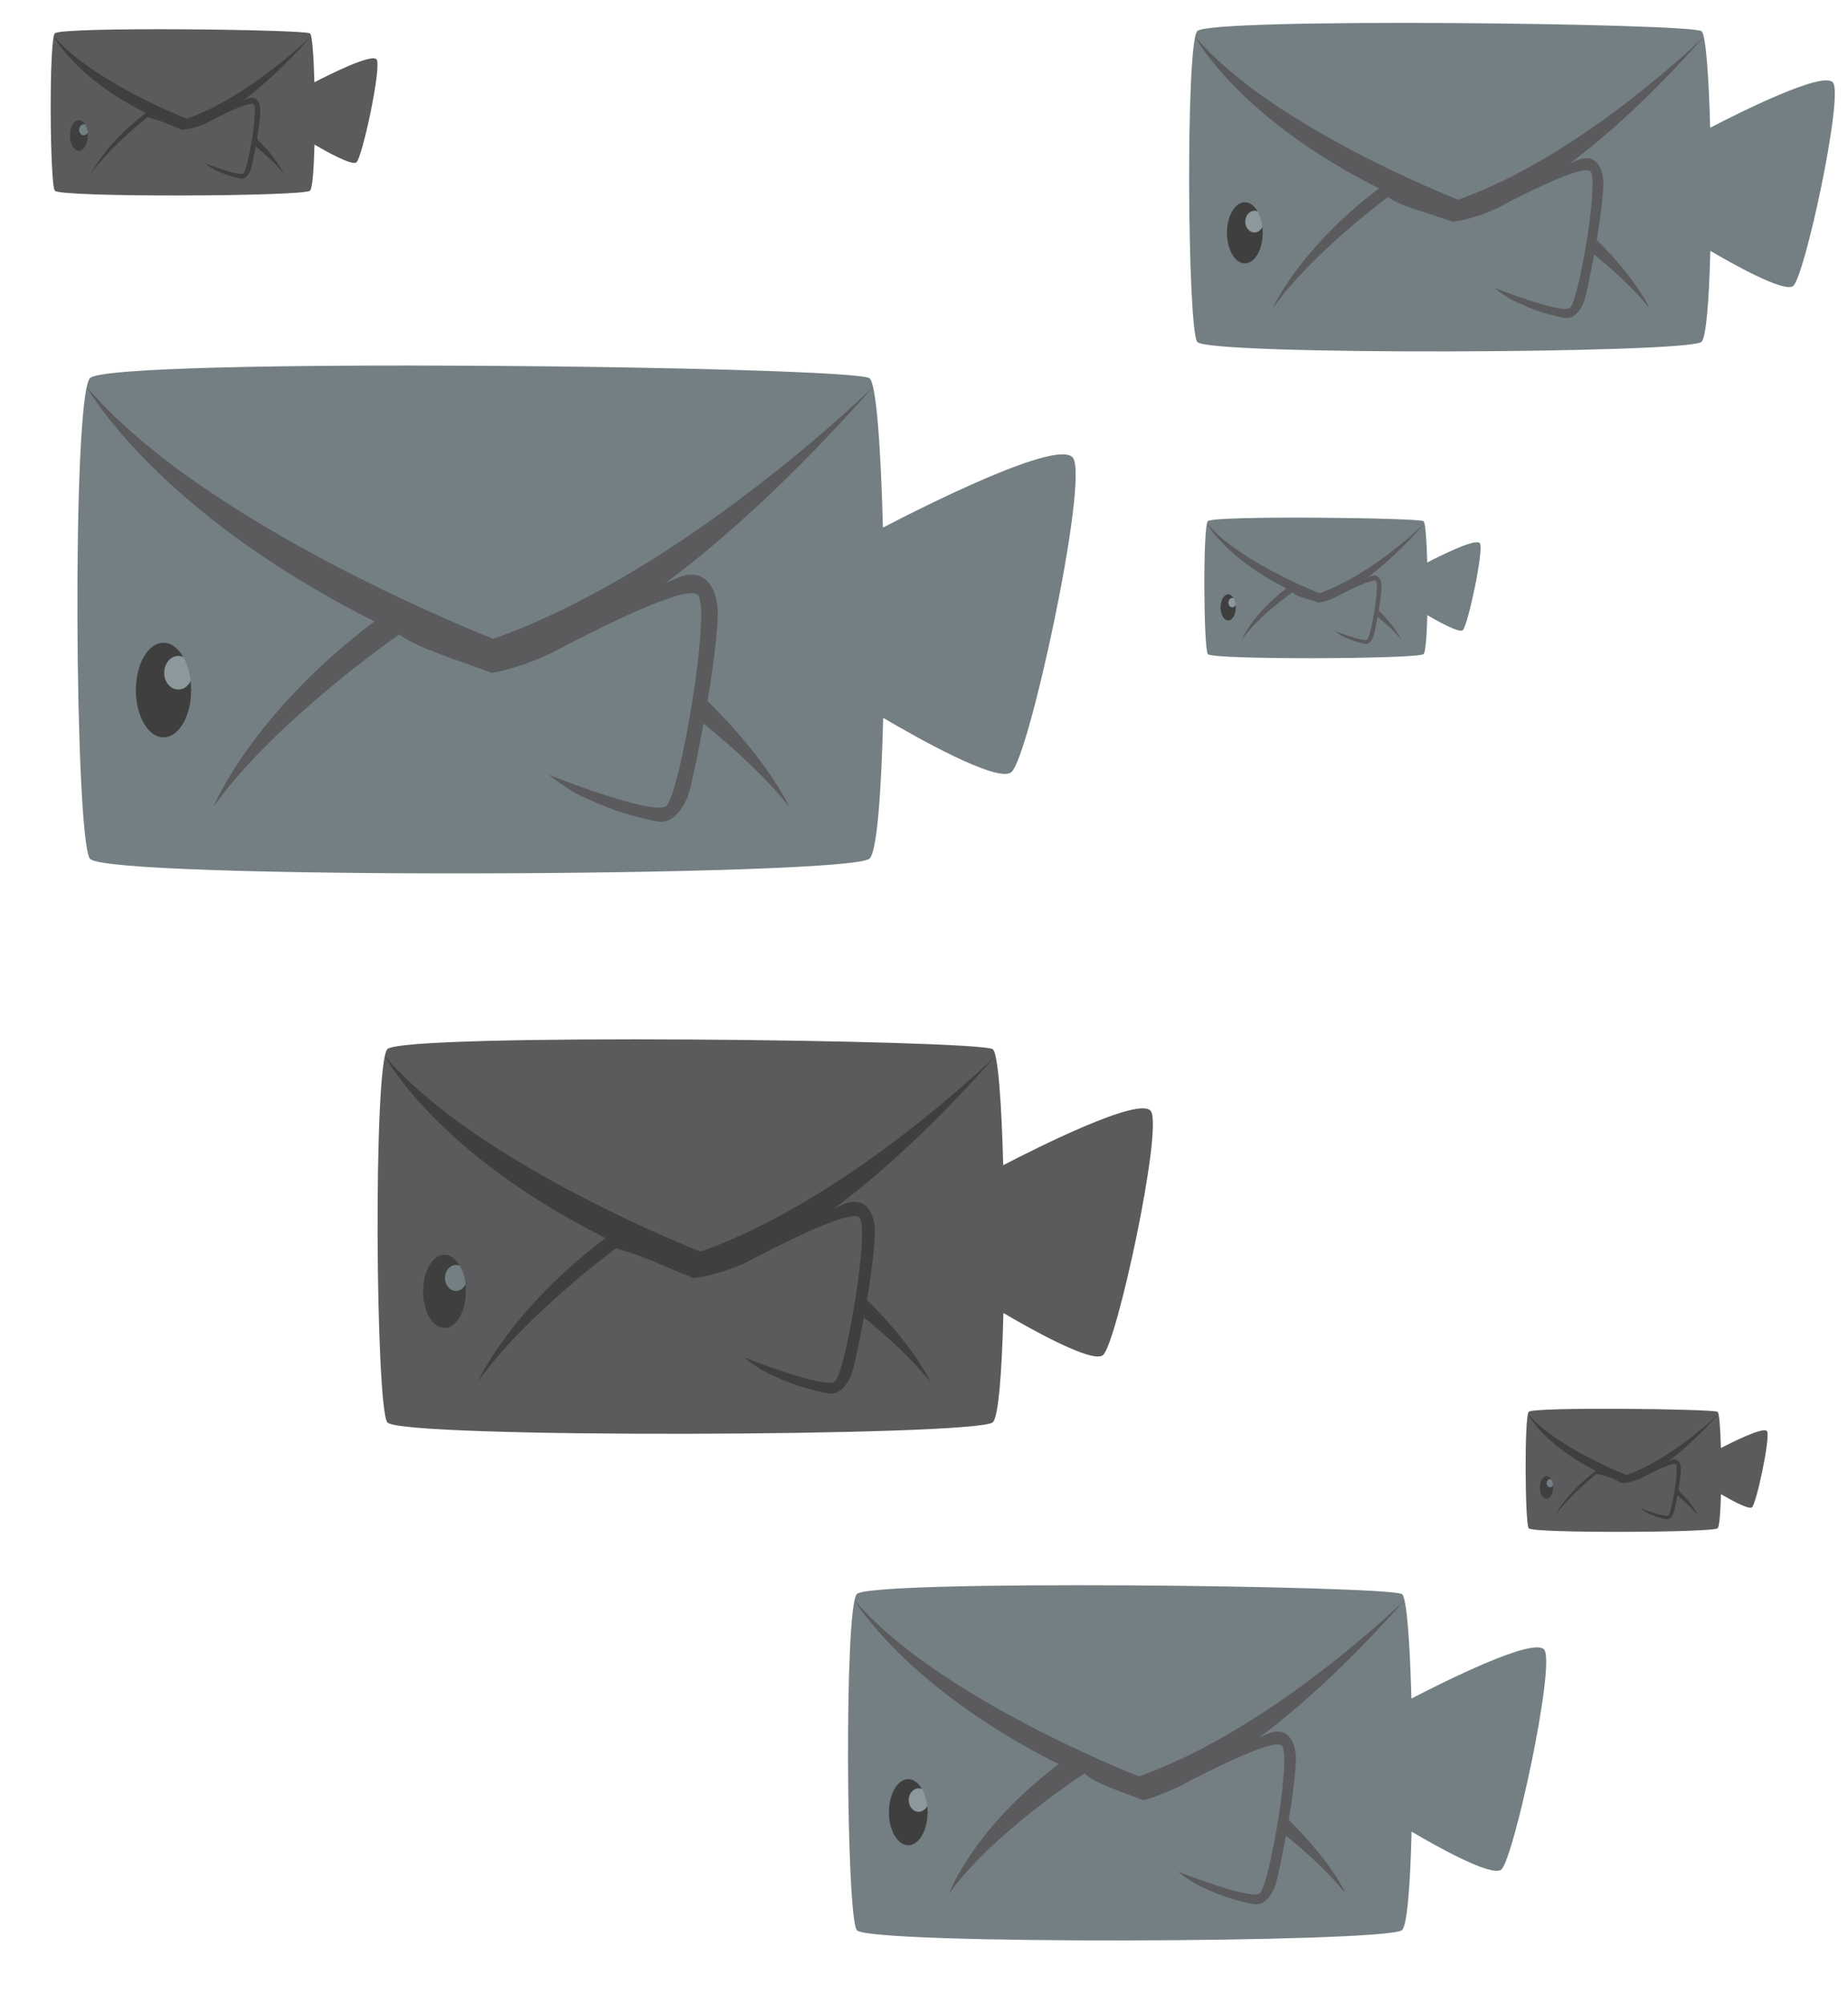 <?xml version="1.0" encoding="utf-8"?>
<!-- Generator: Adobe Illustrator 17.0.0, SVG Export Plug-In . SVG Version: 6.00 Build 0)  -->
<!DOCTYPE svg PUBLIC "-//W3C//DTD SVG 1.1//EN" "http://www.w3.org/Graphics/SVG/1.1/DTD/svg11.dtd">
<svg version="1.1" id="Layer_1" xmlns="http://www.w3.org/2000/svg" xmlns:xlink="http://www.w3.org/1999/xlink" x="0px" y="0px"
	 width="213px" height="231px" viewBox="0 0 213 231" enable-background="new 0 0 213 231" xml:space="preserve">
<g>
	<path fill="#5B5A5C" d="M6.315,3.848c0.684-0.798,28.73-0.456,29.414,0c0.253,0.169,0.428,2.603,0.508,5.636
		c1.634-0.849,6.696-3.395,7.179-2.618c0.577,0.927-1.674,11.335-2.338,11.85c-0.528,0.41-3.595-1.324-4.831-2.053
		c-0.07,2.831-0.238,5.073-0.518,5.313c-0.798,0.684-28.844,0.798-29.414,0C5.745,21.177,5.631,4.646,6.315,3.848z"/>
	<ellipse fill="#737F83" cx="9.093" cy="15.614" rx="1.045" ry="1.787"/>
	<path fill="#3F3F3F" d="M9.093,13.827c0.294,0,0.558,0.209,0.748,0.543c-0.058-0.025-0.119-0.044-0.185-0.044
		c-0.297,0-0.539,0.284-0.539,0.634c0,0.35,0.241,0.634,0.539,0.634c0.2,0,0.368-0.135,0.461-0.326
		c0.013,0.112,0.02,0.227,0.02,0.345c0,0.987-0.468,1.787-1.045,1.787s-1.045-0.8-1.045-1.787S8.516,13.827,9.093,13.827z"/>
	<path fill="#3F3F3F" d="M6.195,4.178c4.498,5.29,15.34,9.503,15.34,9.503c7.268-2.565,14.329-9.503,14.329-9.503
		c-3.064,3.457-5.697,5.808-7.841,7.408c0.179-0.084,0.342-0.157,0.48-0.214c1.107-0.451,1.561,0.534,1.496,1.578
		c-0.05,0.898-0.204,2.017-0.382,3.079c2.298,2.251,3.08,3.979,3.08,3.979c-0.87-1.086-2.047-2.169-3.229-3.132
		c-0.24,1.308-0.484,2.392-0.56,2.64c-0.105,0.345-0.502,1.152-1.147,1.062c-1.446-0.285-2.113-0.606-3.007-1.012
		c-0.607-0.322-1.118-0.752-1.118-0.752s3.923,1.56,4.422,1.174c0.5-0.386,1.709-7.39,1.195-7.96
		c-0.419-0.464-4.147,1.454-5.507,2.177c-1.444,0.666-2.766,0.757-2.766,0.757C19.749,14.499,19,14.013,17,13.516
		c0,0.001,0,0.002,0,0.003c0,0-4.196,3.241-6.506,6.49c0,0,1.652-3.467,6.316-6.987C8.549,8.877,6.195,4.178,6.195,4.178z"/>
</g>
<g>
	<path fill="#5B5A5C" d="M176.193,162.724c0.507-0.591,21.273-0.338,21.78,0c0.187,0.125,0.317,1.927,0.376,4.173
		c1.21-0.629,4.958-2.514,5.315-1.939c0.427,0.687-1.239,8.393-1.731,8.774c-0.391,0.303-2.662-0.981-3.577-1.52
		c-0.052,2.096-0.176,3.756-0.383,3.934c-0.591,0.507-21.358,0.591-21.78,0C175.771,175.555,175.686,163.314,176.193,162.724z"/>
	<ellipse fill="#737F83" cx="178.25" cy="171.436" rx="0.774" ry="1.323"/>
	<path fill="#3F3F3F" d="M178.25,170.113c0.218,0,0.413,0.155,0.554,0.402c-0.043-0.019-0.088-0.033-0.137-0.033
		c-0.22,0-0.399,0.21-0.399,0.47c0,0.259,0.179,0.47,0.399,0.47c0.148,0,0.273-0.1,0.341-0.241c0.009,0.083,0.015,0.168,0.015,0.255
		c0,0.731-0.346,1.323-0.774,1.323c-0.427,0-0.773-0.592-0.773-1.323S177.823,170.113,178.25,170.113z"/>
	<path fill="#3F3F3F" d="M176.104,162.968c3.33,3.917,11.358,7.036,11.358,7.036c5.382-1.899,10.61-7.036,10.61-7.036
		c-2.269,2.56-4.218,4.3-5.806,5.485c0.133-0.063,0.253-0.117,0.356-0.158c0.82-0.334,1.155,0.396,1.108,1.168
		c-0.037,0.665-0.151,1.493-0.283,2.28c1.702,1.667,2.281,2.946,2.281,2.946c-0.644-0.804-1.516-1.606-2.391-2.319
		c-0.178,0.969-0.359,1.771-0.414,1.955c-0.078,0.256-0.372,0.853-0.849,0.786c-1.07-0.211-1.565-0.449-2.226-0.749
		c-0.449-0.239-0.828-0.556-0.828-0.556s2.905,1.155,3.275,0.87c0.37-0.286,1.266-5.472,0.885-5.894
		c-0.311-0.344-3.07,1.077-4.078,1.612c-1.069,0.493-2.1,0.56-2.1,0.56c-0.914-0.344-1.001-0.704-3.001-1.072
		c0,0.001,0,0.001,0,0.002c0,0-3.055,2.399-4.765,4.805c0,0,1.249-2.567,4.702-5.174
		C177.82,166.447,176.104,162.968,176.104,162.968z"/>
</g>
<g>
	<path fill="#737F83" d="M10.361,43.593c2.09-2.438,87.766-1.393,89.855,0c0.773,0.516,1.308,7.951,1.551,17.216
		c4.993-2.594,20.454-10.371,21.93-7.999c1.763,2.833-5.114,34.626-7.143,36.2c-1.613,1.251-10.982-4.046-14.758-6.271
		c-0.215,8.647-0.727,15.497-1.581,16.229c-2.438,2.09-88.114,2.438-89.855,0C8.619,96.531,8.271,46.031,10.361,43.593z"/>
	<ellipse fill="#8C989B" cx="18.847" cy="79.535" rx="3.191" ry="5.459"/>
	<path fill="#3F3F3F" d="M18.847,74.077c0.898,0,1.705,0.638,2.285,1.658c-0.177-0.077-0.364-0.134-0.564-0.134
		c-0.909,0-1.645,0.868-1.645,1.938c0,1.07,0.737,1.938,1.645,1.938c0.612,0,1.124-0.411,1.408-0.995
		c0.039,0.341,0.062,0.692,0.062,1.053c0,3.015-1.429,5.459-3.191,5.459s-3.191-2.444-3.191-5.459S17.085,74.077,18.847,74.077z"/>
	<path fill="#5B5A5C" d="M9.995,44.603c13.739,16.16,46.861,29.029,46.861,29.029c22.203-7.836,43.773-29.029,43.773-29.029
		c-9.36,10.561-17.404,17.742-23.953,22.629c0.548-0.258,1.046-0.481,1.468-0.653c3.382-1.379,4.767,1.633,4.571,4.821
		c-0.153,2.743-0.623,6.162-1.167,9.406c7.021,6.878,9.409,12.155,9.409,12.155c-2.658-3.318-6.253-6.626-9.863-9.568
		c-0.733,3.997-1.479,7.308-1.71,8.066c-0.321,1.055-1.533,3.52-3.505,3.243c-4.416-0.871-6.456-1.851-9.186-3.091
		c-1.853-0.985-3.414-2.296-3.414-2.296s11.984,4.766,13.51,3.588c1.526-1.178,5.221-22.576,3.651-24.315
		c-1.281-1.418-12.667,4.442-16.823,6.651c-4.412,2.036-6.95,2.312-6.95,2.312C52.899,76.131,48,74.645,46,73.127
		c0,0.003,0,0.005,0,0.008c0,0-14.317,9.899-21.375,19.825c0,0,4.296-10.59,18.543-21.345C17.933,58.955,9.995,44.603,9.995,44.603z
		"/>
</g>
<g>
	<path fill="#737F83" d="M139.211,60.067c0.578-0.675,24.285-0.385,24.863,0c0.214,0.143,0.362,2.2,0.429,4.764
		c1.381-0.718,5.66-2.87,6.068-2.213c0.488,0.784-1.415,9.581-1.976,10.017c-0.446,0.346-3.039-1.119-4.083-1.735
		c-0.059,2.393-0.201,4.288-0.437,4.491c-0.675,0.578-24.381,0.675-24.863,0C138.729,74.715,138.633,60.741,139.211,60.067z"/>
	<ellipse fill="#8C989B" cx="141.559" cy="70.012" rx="0.883" ry="1.51"/>
	<path fill="#3F3F3F" d="M141.559,68.502c0.248,0,0.472,0.177,0.632,0.459c-0.049-0.021-0.101-0.037-0.156-0.037
		c-0.251,0-0.455,0.24-0.455,0.536c0,0.296,0.204,0.536,0.455,0.536c0.169,0,0.311-0.114,0.39-0.275
		c0.011,0.094,0.017,0.192,0.017,0.291c0,0.834-0.395,1.51-0.883,1.51s-0.883-0.676-0.883-1.51S141.071,68.502,141.559,68.502z"/>
	<path fill="#5B5A5C" d="M139.11,60.346c3.802,4.471,12.966,8.032,12.966,8.032c6.143-2.168,12.112-8.032,12.112-8.032
		c-2.59,2.922-4.816,4.909-6.628,6.261c0.152-0.071,0.289-0.133,0.406-0.181c0.936-0.382,1.319,0.452,1.265,1.334
		c-0.042,0.759-0.172,1.705-0.323,2.603c1.943,1.903,2.603,3.363,2.603,3.363c-0.736-0.918-1.73-1.833-2.729-2.647
		c-0.203,1.106-0.409,2.022-0.473,2.232c-0.089,0.292-0.424,0.974-0.97,0.897c-1.222-0.241-1.786-0.512-2.542-0.855
		c-0.513-0.273-0.945-0.635-0.945-0.635s3.316,1.319,3.738,0.993c0.422-0.326,1.445-6.247,1.01-6.728
		c-0.354-0.392-3.505,1.229-4.655,1.84c-1.221,0.563-1.959,0.64-1.959,0.64C150.945,69.07,149,68.659,149,68.239
		c0,0.001,0,0.001,0,0.002c0,0-3.926,2.739-5.878,5.486c0,0,1.207-2.93,5.149-5.906C141.288,64.318,139.11,60.346,139.11,60.346z"/>
</g>
<g>
	<path fill="#5B5A5C" d="M44.64,120.929c1.623-1.893,68.161-1.082,69.784,0c0.601,0.4,1.016,6.175,1.205,13.371
		c3.877-2.014,15.885-8.054,17.031-6.212c1.369,2.2-3.971,26.892-5.547,28.114c-1.253,0.972-8.529-3.142-11.461-4.87
		c-0.167,6.715-0.564,12.035-1.228,12.604c-1.893,1.623-68.431,1.893-69.784,0C43.287,162.042,43.017,122.823,44.64,120.929z"/>
	<ellipse fill="#737F83" cx="51.231" cy="148.843" rx="2.478" ry="4.239"/>
	<path fill="#3F3F3F" d="M51.231,144.604c0.697,0,1.324,0.496,1.775,1.288c-0.138-0.06-0.283-0.104-0.438-0.104
		c-0.706,0-1.278,0.674-1.278,1.505c0,0.831,0.572,1.505,1.278,1.505c0.475,0,0.873-0.319,1.093-0.772
		c0.03,0.265,0.048,0.538,0.048,0.818c0,2.341-1.11,4.239-2.478,4.239s-2.478-1.898-2.478-4.239
		C48.752,146.502,49.862,144.604,51.231,144.604z"/>
	<path fill="#3F3F3F" d="M44.355,121.714c10.67,12.55,36.393,22.545,36.393,22.545c17.243-6.086,33.995-22.545,33.995-22.545
		c-7.269,8.202-13.516,13.779-18.602,17.574c0.426-0.2,0.812-0.373,1.14-0.507c2.626-1.071,3.702,1.268,3.55,3.744
		c-0.119,2.13-0.484,4.785-0.906,7.305c5.452,5.341,7.307,9.44,7.307,9.44c-2.064-2.577-4.856-5.146-7.659-7.431
		c-0.569,3.104-1.149,5.675-1.328,6.264c-0.249,0.819-1.191,2.734-2.722,2.519c-3.43-0.676-5.014-1.437-7.134-2.4
		c-1.439-0.765-2.651-1.783-2.651-1.783s9.307,3.701,10.492,2.786c1.185-0.915,4.055-17.533,2.835-18.884
		c-0.995-1.101-9.838,3.45-13.065,5.165c-3.427,1.581-6.056,1.795-6.056,1.795c-2.927-1.103-4.944-2.257-8.944-3.436
		c0,0.002,0,0.004,0,0.007c0,0-10.46,7.688-15.941,15.397c0,0,3.666-8.225,14.73-16.577
		C50.191,132.86,44.355,121.714,44.355,121.714z"/>
</g>
<g>
	<path fill="#737F83" d="M137.991,3.587c1.352-1.577,56.766-0.901,58.118,0c0.5,0.333,0.846,5.143,1.003,11.136
		c3.229-1.678,13.229-6.708,14.184-5.173c1.14,1.832-3.307,22.396-4.62,23.414c-1.043,0.809-7.103-2.617-9.545-4.056
		c-0.139,5.593-0.47,10.023-1.023,10.497c-1.577,1.352-56.992,1.577-58.118,0C136.865,37.827,136.64,5.164,137.991,3.587z"/>
	<ellipse fill="#8C989B" cx="143.481" cy="26.835" rx="2.064" ry="3.531"/>
	<path fill="#3F3F3F" d="M143.481,23.304c0.581,0,1.103,0.413,1.478,1.073c-0.115-0.05-0.235-0.087-0.365-0.087
		c-0.588,0-1.064,0.561-1.064,1.253c0,0.692,0.476,1.253,1.064,1.253c0.396,0,0.727-0.266,0.911-0.643
		c0.025,0.221,0.04,0.448,0.04,0.681c0,1.95-0.924,3.531-2.064,3.531s-2.064-1.581-2.064-3.531S142.341,23.304,143.481,23.304z"/>
	<path fill="#5B5A5C" d="M137.755,4.241c8.886,10.452,30.31,18.776,30.31,18.776c14.361-5.068,28.312-18.776,28.312-18.776
		c-6.054,6.831-11.257,11.475-15.493,14.636c0.354-0.167,0.676-0.311,0.949-0.422c2.187-0.892,3.083,1.056,2.957,3.118
		c-0.099,1.774-0.403,3.985-0.755,6.084c4.541,4.448,6.086,7.862,6.086,7.862c-1.719-2.146-4.045-4.285-6.379-6.188
		c-0.474,2.585-0.957,4.727-1.106,5.217c-0.208,0.682-0.992,2.277-2.267,2.098c-2.856-0.563-4.176-1.197-5.941-1.999
		c-1.199-0.637-2.208-1.485-2.208-1.485s7.751,3.083,8.738,2.321c0.987-0.762,3.377-14.602,2.361-15.727
		c-0.829-0.917-8.193,2.873-10.881,4.302c-2.854,1.317-5.017,1.495-5.017,1.495C164.984,24.633,161,23.672,160,22.69
		c0,0.002,0,0.003,0,0.005c0,0-8.739,6.403-13.304,12.823c0,0,3.039-6.85,12.254-13.806C142.629,13.524,137.755,4.241,137.755,4.241
		z"/>
</g>
<g>
	<path fill="#737F83" d="M98.749,183.733c1.461-1.705,61.383-0.974,62.844,0c0.541,0.361,0.915,5.561,1.085,12.041
		c3.492-1.814,14.305-7.253,15.338-5.594c1.233,1.981-3.576,24.217-4.995,25.318c-1.128,0.875-7.681-2.829-10.321-4.386
		c-0.15,6.048-0.508,10.838-1.106,11.35c-1.705,1.461-61.626,1.705-62.844,0C97.531,220.758,97.288,185.438,98.749,183.733z"/>
	<ellipse fill="#8C989B" cx="104.685" cy="208.871" rx="2.232" ry="3.818"/>
	<path fill="#3F3F3F" d="M104.685,205.054c0.628,0,1.193,0.446,1.598,1.16c-0.124-0.054-0.255-0.094-0.394-0.094
		c-0.635,0-1.151,0.607-1.151,1.355c0,0.748,0.515,1.355,1.151,1.355c0.428,0,0.786-0.287,0.985-0.696
		c0.027,0.239,0.043,0.484,0.043,0.737c0,2.108-0.999,3.818-2.232,3.818c-1.233,0-2.232-1.709-2.232-3.818
		S103.452,205.054,104.685,205.054z"/>
	<path fill="#5B5A5C" d="M98.493,184.44c9.609,11.302,32.774,20.303,32.774,20.303c15.528-5.481,30.615-20.303,30.615-20.303
		c-6.546,7.386-12.172,12.408-16.752,15.827c0.383-0.18,0.731-0.336,1.027-0.457c2.365-0.964,3.334,1.142,3.197,3.372
		c-0.107,1.918-0.436,4.309-0.816,6.579c4.91,4.81,6.581,8.501,6.581,8.501c-1.859-2.321-4.374-4.634-6.898-6.692
		c-0.513,2.795-1.035,5.111-1.196,5.641c-0.225,0.738-1.072,2.462-2.451,2.268c-3.089-0.609-4.515-1.294-6.424-2.162
		c-1.296-0.689-2.388-1.606-2.388-1.606s8.381,3.333,9.448,2.509c1.067-0.824,3.652-15.79,2.553-17.006
		c-0.896-0.992-8.859,3.107-11.766,4.652c-3.086,1.424-4.198,1.617-4.198,1.617c-2.636-0.993-5.799-2.032-6.799-3.094
		c0,0.002,0,0.004,0,0.006c0,0-10.676,6.923-15.612,13.866c0,0,2.673-7.407,12.638-14.928
		C104.377,194.478,98.493,184.44,98.493,184.44z"/>
</g>
</svg>
